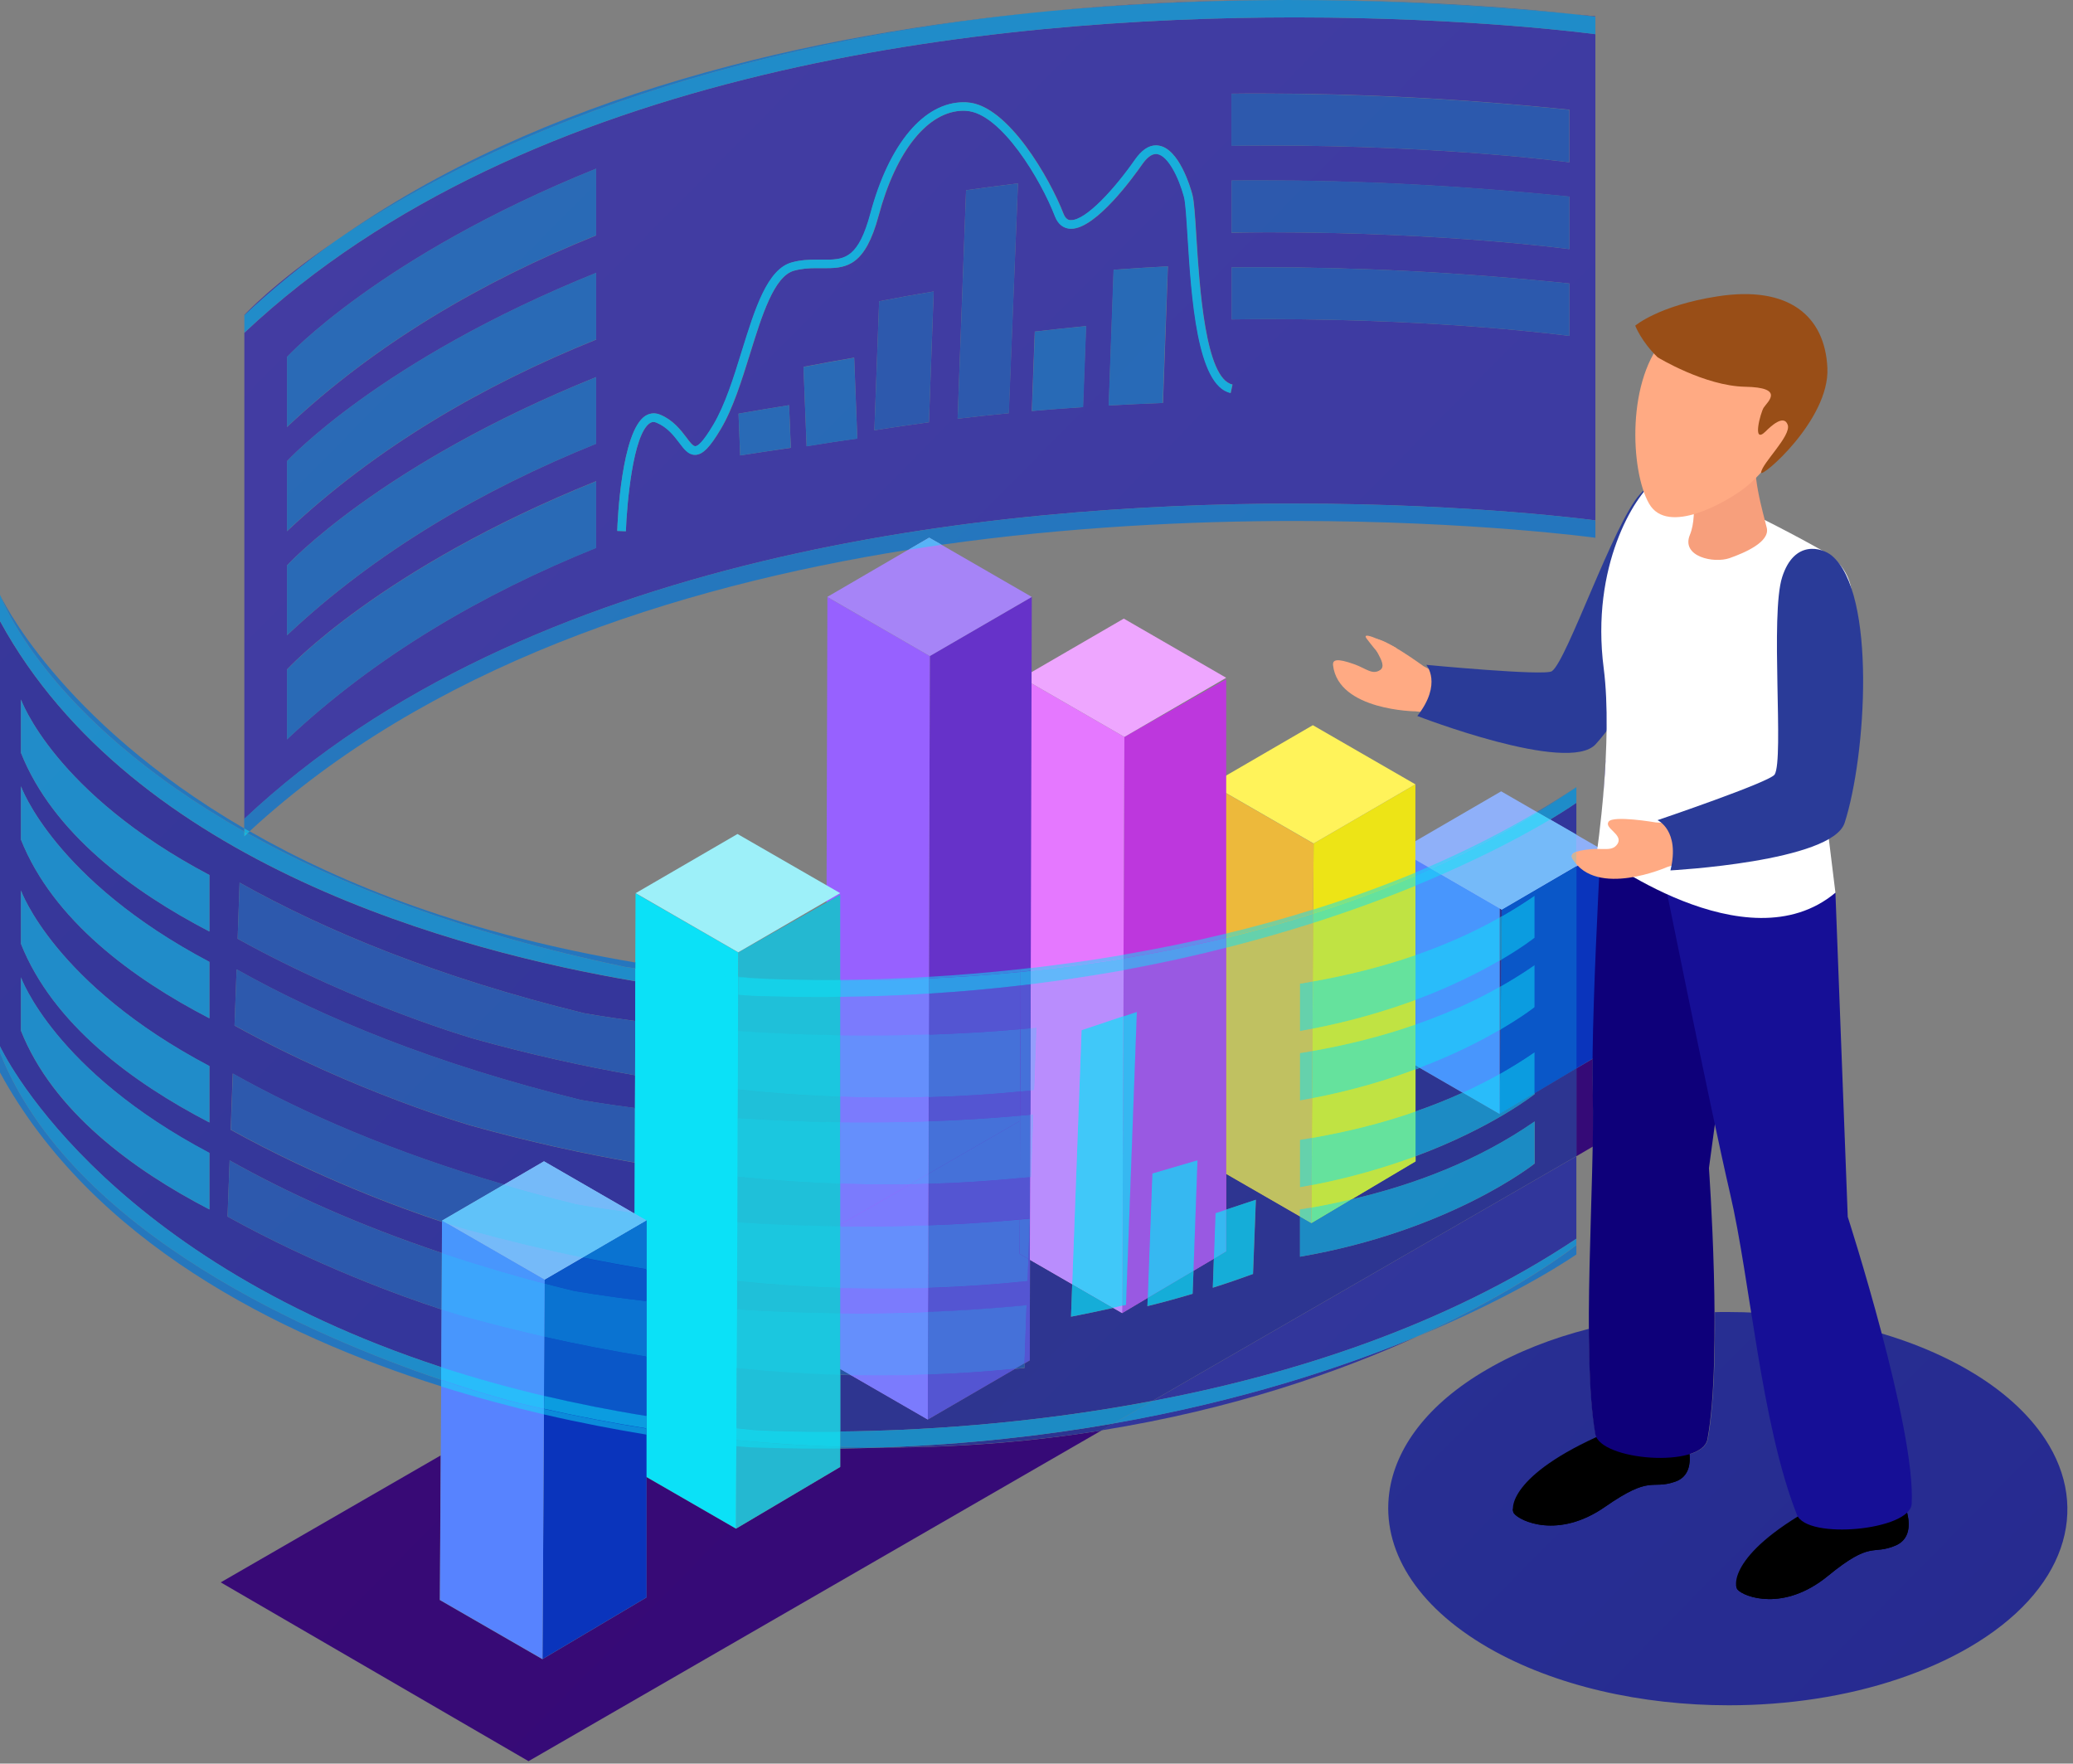 <svg width="328" height="279" viewBox="0 0 328 279" fill="none" xmlns="http://www.w3.org/2000/svg">
<rect x="0" y="0" width="328" height="279" fill="#808080" stroke="none"/>
<path d="M273.524 269.774C259.79 269.774 246.033 266.74 235.497 260.674C223.88 253.972 218.636 244.943 219.812 236.172C220.752 229.071 225.879 222.088 235.262 216.656C240.06 213.858 245.539 211.718 251.418 210.213C251.442 216.609 251.7 222.464 252.453 226.837C252.853 229.212 258.05 230.647 262.73 230.647C266.445 230.647 269.832 229.73 270.208 227.684C271.149 222.652 271.384 215.01 271.337 207.58C271.972 207.556 272.607 207.556 273.242 207.556C286.999 207.556 300.756 210.589 311.268 216.656C316.865 219.877 320.957 223.663 323.591 227.66C330.881 238.735 326.86 251.739 311.504 260.65C308.141 262.602 304.402 264.248 300.427 265.588C292.126 268.386 282.837 269.774 273.524 269.774Z" fill="url(#paint0_linear_158:24134)"/>
<path d="M83.626 278.615L34.923 250.328L69.728 230.247L69.586 253.126L85.813 262.484L102.275 252.726V233.657L116.455 241.839L132.941 232.081V229.165C135.269 229.142 137.55 229.071 139.808 229.001H139.831C152.295 229.001 163.795 227.99 174.283 226.297L83.626 278.615ZM249.419 182.914V169.017L252.006 167.489C251.983 169.535 251.983 171.392 252.03 172.92C252.1 175.389 252.077 178.282 252.03 181.385L249.419 182.914ZM272.489 169.605L273.618 161.305L280.226 165.137L272.489 169.605Z" fill="url(#paint1_linear_158:24134)"/>
<path d="M253.746 134.546V166.454L237.285 176.212L237.637 143.904L253.746 134.546Z" fill="#0A34BC"/>
<path d="M237.285 141.882V176.212L221.058 166.854L221.411 134.546L237.285 141.882Z" fill="#5783FF"/>
<path d="M253.746 134.545L237.637 143.928L221.411 134.545L237.52 125.187L253.746 134.545Z" fill="#8FB0F9"/>
<path d="M223.951 124.082V183.713L207.489 193.471L207.842 133.441L223.951 124.082Z" fill="#EDE416"/>
<path d="M207.842 133.464L207.489 193.495L191.262 184.136L191.615 124.105L207.842 133.464Z" fill="#EDB93B"/>
<path d="M223.951 124.082L207.842 133.441L191.615 124.082L207.724 114.724L223.951 124.082Z" fill="#FFF35A"/>
<path d="M194.014 107.458V197.963L177.552 207.721L177.905 116.581L194.014 107.458Z" fill="#BD37DD"/>
<path d="M177.905 116.582L177.552 207.721L161.325 198.363L161.678 107.223L177.905 116.582Z" fill="#E578FF"/>
<path d="M194.014 107.223L177.905 116.581L161.678 107.223L177.811 97.864L194.014 107.223Z" fill="#EEA6FF"/>
<path d="M163.254 94.431L162.924 215.198L146.792 224.556L147.121 103.766L163.254 94.431Z" fill="#6632C9"/>
<path d="M147.121 103.79L146.792 224.58L130.565 215.221L130.918 94.455L147.121 103.79Z" fill="#9761FF"/>
<path d="M163.254 94.431L147.121 103.79L130.895 94.431L147.004 85.049L163.254 94.431Z" fill="#A684F7"/>
<path d="M132.941 141.553V232.057L116.455 241.816L116.808 150.676L132.941 141.553Z" fill="#24B8D1"/>
<path d="M116.808 150.676L116.455 241.816L100.229 232.457L100.558 141.318L116.808 150.676Z" fill="#0BE1F7"/>
<path d="M132.941 141.294L116.808 150.653L100.582 141.294L116.691 131.936L132.941 141.294Z" fill="#9DF0F9"/>
<path d="M102.298 193.071V252.702L85.836 262.46L86.189 202.43L102.298 193.071Z" fill="#0A34BC"/>
<path d="M86.189 202.43L85.837 262.46L69.61 253.102L69.963 193.071L86.189 202.43Z" fill="#5783FF"/>
<path d="M102.298 193.071L86.189 202.43L69.963 193.071L86.072 183.689L102.298 193.071Z" fill="#8FB0F9"/>
<path d="M38.662 129.561V49.826C38.662 49.826 43.154 44.911 53.007 38.186C47.974 41.76 43.177 45.664 38.662 49.896V52.647C83.438 10.511 156.834 2.751 204.902 2.751C233.005 2.751 252.429 5.408 252.429 5.408V82.322C252.429 82.322 232.981 79.665 204.902 79.665C156.834 79.665 83.438 87.424 38.662 129.561ZM94.326 76.114C60.015 89.964 45.411 105.906 45.411 105.906V116.957C59.451 103.743 76.312 93.938 94.326 86.648V76.114ZM94.326 59.654C60.015 73.504 45.411 89.446 45.411 89.446V100.498C59.451 87.283 76.312 77.478 94.326 70.189V59.654ZM103.427 65.392C102.957 65.392 102.51 65.533 102.11 65.791C98.324 68.237 97.712 82.369 97.665 83.991L99.029 84.038C99.171 79.876 100.135 68.707 102.839 66.944C103.027 66.826 103.215 66.756 103.427 66.756C103.592 66.756 103.733 66.803 103.921 66.873C105.614 67.579 106.649 68.919 107.472 70.001C108.248 71.035 108.953 71.952 109.965 71.952C110.012 71.952 110.059 71.952 110.106 71.952C111.235 71.882 112.34 70.753 114.057 67.884C116.008 64.616 117.372 60.172 118.713 55.892C120.571 49.873 122.499 43.665 125.674 42.819C126.873 42.489 128.002 42.419 129.107 42.419C129.413 42.419 129.719 42.419 130.001 42.419C130.26 42.419 130.495 42.419 130.754 42.419C134.069 42.419 136.938 41.925 139.031 34.142C141.783 23.866 146.863 17.518 152.483 17.518C152.624 17.518 152.789 17.518 152.93 17.541C158.409 17.847 164.759 28.546 166.946 34.212C167.51 35.67 168.451 36.07 169.156 36.164C169.274 36.188 169.392 36.188 169.509 36.188C173.484 36.188 179.504 27.77 180.703 26.053C181.479 24.948 182.208 24.36 182.937 24.36C183.008 24.36 183.102 24.36 183.172 24.384C184.866 24.689 186.535 28.075 187.358 31.109C187.617 32.026 187.758 34.565 187.946 37.504C188.534 46.886 189.428 61.042 194.743 62.17L195.025 60.83C190.698 59.913 189.804 45.288 189.31 37.434C189.099 34.166 188.958 31.814 188.675 30.756C188.346 29.557 186.559 23.584 183.408 23.043C183.243 23.02 183.102 22.996 182.937 22.996C181.761 22.996 180.633 23.772 179.598 25.277C176.329 29.956 171.861 34.824 169.509 34.824C169.462 34.824 169.392 34.824 169.345 34.824C169.039 34.8 168.592 34.636 168.263 33.742C166.193 28.405 159.515 16.554 153.047 16.201C152.859 16.177 152.695 16.177 152.507 16.177C146.228 16.177 140.701 22.738 137.738 33.813C135.927 40.585 133.834 41.078 130.824 41.078C130.565 41.078 130.307 41.078 130.048 41.078C129.766 41.078 129.484 41.078 129.178 41.078C128.002 41.078 126.709 41.126 125.345 41.502C121.441 42.56 119.489 48.838 117.42 55.492C116.126 59.701 114.762 64.052 112.904 67.179C111.258 69.953 110.459 70.565 110.059 70.588H110.035C109.659 70.588 109.142 69.906 108.601 69.177C107.731 68.025 106.508 66.45 104.485 65.603C104.109 65.462 103.756 65.392 103.427 65.392ZM94.326 43.171C60.015 57.021 45.411 72.963 45.411 72.963V84.038C59.451 70.823 76.312 60.995 94.326 53.729V43.171ZM124.851 64.099C122.193 64.522 119.536 64.969 116.855 65.439L117.114 72.046C119.818 71.623 122.476 71.223 125.133 70.847L124.851 64.099ZM135.151 56.574C132.494 57.021 129.836 57.515 127.132 58.032L127.626 70.588C130.33 70.141 133.011 69.742 135.645 69.366L135.151 56.574ZM147.733 46.111C144.864 46.581 141.971 47.098 139.102 47.662L138.349 68.072C141.242 67.602 144.111 67.202 146.98 66.803L147.733 46.111ZM94.326 26.688C60.015 40.538 45.411 56.48 45.411 56.48V67.555C59.451 54.34 76.312 44.511 94.326 37.246V26.688ZM161.067 29.016C158.339 29.345 155.611 29.698 152.859 30.098L151.519 66.238C154.247 65.909 156.951 65.627 159.609 65.368L161.067 29.016ZM171.837 51.589C169.156 51.848 166.452 52.13 163.724 52.459L163.254 65.016C165.982 64.78 168.686 64.569 171.344 64.404L171.837 51.589ZM184.795 42.137C181.973 42.278 179.104 42.466 176.212 42.677L175.435 64.145C178.352 63.981 181.221 63.84 184.019 63.746L184.795 42.137ZM200.74 50.484C228.866 50.484 248.314 53.141 248.314 53.141V44.841C230.865 43.054 214.661 42.278 199.611 42.278C198.012 42.278 196.436 42.278 194.86 42.301V50.531C196.859 50.508 198.811 50.484 200.74 50.484ZM200.787 36.752C228.866 36.752 248.314 39.409 248.314 39.409V31.109C230.865 29.322 214.638 28.546 199.587 28.546C197.988 28.546 196.412 28.546 194.86 28.569V36.822C196.859 36.776 198.858 36.752 200.787 36.752ZM200.74 23.02C228.842 23.02 248.314 25.677 248.314 25.677V17.353C230.865 15.566 214.638 14.79 199.587 14.79C197.988 14.79 196.412 14.79 194.86 14.814V23.043C196.859 23.043 198.835 23.02 200.74 23.02ZM252.429 2.657C252.429 2.657 251.277 2.492 249.137 2.257C250.242 2.351 251.324 2.469 252.429 2.586V2.657ZM166.24 1.74C176.893 0.705 188.323 0.094 200.528 0.023C189.992 0.117 178.375 0.611 166.24 1.74Z" fill="url(#paint2_linear_158:24134)"/>
<path d="M39.461 131.536C39.179 131.371 38.92 131.23 38.638 131.066V129.537C83.438 87.424 156.834 79.665 204.902 79.665C233.005 79.665 252.429 82.322 252.429 82.322V85.073C252.429 85.073 233.005 82.416 204.902 82.416C188.511 82.416 169.133 83.333 148.979 86.178L147.004 85.049L143.688 86.977C106.672 92.856 67.587 105.553 39.461 131.536Z" fill="url(#paint3_linear_158:24134)"/>
<path d="M143.711 86.977L147.027 85.049L149.003 86.178C147.239 86.437 145.475 86.695 143.711 86.977Z" fill="url(#paint4_linear_158:24134)"/>
<path d="M53.007 38.186C85.837 14.884 128.684 5.244 166.24 1.764C106.978 7.43 71.021 25.865 53.007 38.186ZM249.137 2.257C232.911 0.705 217.789 0 203.679 0C202.621 0 201.563 -1.70374e-06 200.528 0.024C202.009 -1.70374e-06 203.468 0 204.902 0C226.161 0 242.458 1.505 249.137 2.257Z" fill="url(#paint5_linear_158:24134)"/>
<path d="M38.662 52.624V49.873C43.177 45.64 47.974 41.737 53.007 38.163C71.021 25.842 107.002 7.43 166.24 1.74C178.399 0.611 189.992 0.118 200.528 0.024C201.586 0.024 202.621 0 203.679 0C217.789 0 232.911 0.705 249.137 2.257C251.277 2.492 252.429 2.657 252.429 2.657V5.408C252.429 5.408 233.005 2.751 204.902 2.751C156.834 2.751 83.438 10.511 38.662 52.624Z" fill="url(#paint6_linear_158:24134)"/>
<path d="M45.411 67.531V56.456C45.411 56.456 60.015 40.514 94.326 26.665V37.222C76.312 44.488 59.451 54.317 45.411 67.531Z" fill="url(#paint7_linear_158:24134)"/>
<path d="M45.411 84.015V72.94C45.411 72.94 60.015 56.998 94.326 43.148V53.706C76.312 60.971 59.451 70.8 45.411 84.015Z" fill="url(#paint8_linear_158:24134)"/>
<path d="M45.411 100.498V89.446C45.411 89.446 60.015 73.504 94.326 59.654V70.212C76.312 77.454 59.451 87.283 45.411 100.498Z" fill="url(#paint9_linear_158:24134)"/>
<path d="M45.411 116.981V105.929C45.411 105.929 60.015 89.987 94.326 76.137V86.695C76.312 93.937 59.451 103.766 45.411 116.981Z" fill="url(#paint10_linear_158:24134)"/>
<path d="M175.412 64.146L176.188 42.678C179.104 42.466 181.973 42.278 184.772 42.137L183.972 63.746C181.197 63.864 178.328 63.981 175.412 64.146Z" fill="url(#paint11_linear_158:24134)"/>
<path d="M163.277 65.016L163.748 52.459C166.476 52.13 169.18 51.848 171.861 51.589L171.391 64.404C168.71 64.593 166.005 64.781 163.277 65.016Z" fill="url(#paint12_linear_158:24134)"/>
<path d="M127.626 70.612L127.132 58.056C129.836 57.538 132.494 57.044 135.151 56.598L135.645 69.413C132.988 69.742 130.33 70.165 127.626 70.612Z" fill="url(#paint13_linear_158:24134)"/>
<path d="M117.114 72.046L116.855 65.439C119.536 64.969 122.217 64.522 124.851 64.099L125.11 70.824C122.476 71.223 119.818 71.623 117.114 72.046Z" fill="url(#paint14_linear_158:24134)"/>
<path d="M151.519 66.238L152.859 30.098C155.611 29.698 158.339 29.345 161.067 29.016L159.632 65.368C156.951 65.627 154.247 65.909 151.519 66.238Z" fill="url(#paint15_linear_158:24134)"/>
<path d="M138.349 68.072L139.102 47.662C141.995 47.098 144.864 46.581 147.733 46.11L146.98 66.802C144.111 67.202 141.242 67.602 138.349 68.072Z" fill="url(#paint16_linear_158:24134)"/>
<path d="M248.314 25.677C248.314 25.677 228.866 23.02 200.74 23.02C198.811 23.02 196.859 23.043 194.837 23.067V14.837C196.413 14.813 197.988 14.813 199.564 14.813C214.615 14.813 230.841 15.589 248.291 17.377V25.677" fill="url(#paint17_linear_158:24134)"/>
<path d="M248.314 39.409C248.314 39.409 228.889 36.752 200.787 36.752C198.858 36.752 196.859 36.775 194.86 36.799V28.546C196.413 28.522 197.988 28.522 199.587 28.522C214.638 28.522 230.865 29.298 248.314 31.085V39.409Z" fill="url(#paint18_linear_158:24134)"/>
<path d="M248.314 53.141C248.314 53.141 228.842 50.484 200.74 50.484C198.811 50.484 196.859 50.508 194.86 50.531V42.301C196.436 42.278 198.012 42.278 199.611 42.278C214.662 42.278 230.865 43.054 248.314 44.841V53.141Z" fill="url(#paint19_linear_158:24134)"/>
<path d="M99.029 84.038L97.665 83.991C97.712 82.392 98.324 68.237 102.11 65.791C102.533 65.533 102.98 65.392 103.427 65.392C103.756 65.392 104.109 65.462 104.438 65.603C106.484 66.45 107.684 68.025 108.554 69.177C109.095 69.906 109.612 70.588 109.988 70.588H110.012C110.412 70.565 111.211 69.953 112.857 67.179C114.715 64.051 116.079 59.701 117.372 55.492C119.442 48.838 121.394 42.536 125.298 41.502C126.685 41.125 127.979 41.078 129.131 41.078C129.437 41.078 129.719 41.078 130.001 41.078C130.26 41.078 130.542 41.078 130.777 41.078C133.764 41.078 135.857 40.585 137.691 33.813C140.654 22.738 146.181 16.177 152.46 16.177C152.648 16.177 152.812 16.177 153 16.201C159.468 16.553 166.146 28.404 168.216 33.742C168.569 34.636 168.992 34.8 169.298 34.824C169.345 34.824 169.415 34.824 169.462 34.824C171.814 34.824 176.282 29.956 179.551 25.277C180.609 23.772 181.714 22.996 182.89 22.996C183.055 22.996 183.196 23.02 183.361 23.043C186.535 23.584 188.323 29.557 188.628 30.756C188.911 31.814 189.075 34.165 189.263 37.434C189.757 45.287 190.674 59.936 194.978 60.83L194.696 62.17C189.357 61.041 188.487 46.886 187.899 37.504C187.711 34.565 187.57 32.026 187.311 31.108C186.488 28.075 184.819 24.689 183.125 24.384C183.055 24.36 182.961 24.36 182.89 24.36C182.185 24.36 181.432 24.924 180.656 26.053C179.457 27.77 173.413 36.188 169.462 36.188C169.345 36.188 169.227 36.188 169.109 36.164C168.404 36.07 167.463 35.67 166.899 34.212C164.735 28.546 158.386 17.847 152.883 17.541C152.718 17.541 152.577 17.517 152.436 17.517C146.816 17.517 141.736 23.843 138.984 34.142C136.891 41.925 134.022 42.419 130.707 42.419C130.448 42.419 130.213 42.419 129.954 42.419C129.648 42.419 129.366 42.419 129.06 42.419C127.955 42.419 126.85 42.489 125.627 42.818C122.476 43.665 120.547 49.896 118.666 55.892C117.325 60.172 115.961 64.616 114.01 67.884C112.316 70.753 111.211 71.881 110.059 71.952C110.012 71.952 109.965 71.952 109.918 71.952C108.883 71.952 108.201 71.035 107.425 70C106.602 68.919 105.567 67.578 103.874 66.873C103.709 66.802 103.545 66.755 103.38 66.755C103.168 66.755 102.98 66.826 102.792 66.944C100.135 68.683 99.171 79.876 99.029 84.038Z" fill="url(#paint20_linear_158:24134)"/>
<path d="M301.18 237.701C301.18 237.701 303.696 242.874 299.933 244.496C296.171 246.095 296.171 243.603 289.21 249.317C282.225 255.031 275.946 252.632 274.935 251.48C274.183 250.61 274.112 244.896 289.61 237.042L301.18 237.701Z" fill="black"/>
<path d="M299.933 244.496C296.194 246.095 296.194 243.603 289.21 249.317C282.225 255.031 275.946 252.632 274.935 251.48C274.818 251.339 274.723 251.104 274.7 250.775C281.214 253.079 284.742 249.834 287.611 247.647C290.55 245.39 293.043 244.473 297.511 243.509C301.979 242.545 300.357 239.088 300.357 239.088C300.639 238.83 301.062 238.689 301.58 238.665C302.073 240.24 302.661 243.321 299.933 244.496Z" fill="black"/>
<path d="M266.798 227.731C266.798 227.731 268.891 233.092 265.034 234.409C261.178 235.725 261.366 233.233 253.958 238.382C246.574 243.532 240.483 240.64 239.566 239.417C238.884 238.5 239.26 232.786 255.322 226.155L266.798 227.731Z" fill="black"/>
<path d="M265.011 234.409C261.154 235.726 261.342 233.233 253.935 238.383C246.527 243.532 240.459 240.64 239.542 239.418C239.425 239.276 239.354 239.018 239.354 238.689C245.68 241.51 249.443 238.524 252.477 236.572C255.581 234.55 258.144 233.845 262.659 233.233C267.198 232.622 265.834 229.048 265.834 229.048C266.14 228.813 266.587 228.719 267.08 228.719C267.48 230.341 267.833 233.469 265.011 234.409Z" fill="black"/>
<path d="M254.052 120.25C254.052 120.25 251.653 158.859 252.006 172.944C252.382 187.029 250.172 213.67 252.406 226.838C253.135 231.094 269.291 232.316 270.161 227.684C272.56 214.775 270.396 184.795 270.396 184.795L277.781 130.36C277.804 130.337 262.424 130.831 254.052 120.25Z" fill="#0E007A"/>
<path d="M262.283 133.958C262.283 133.958 270.561 175.154 273.736 188.792C276.934 202.43 278.627 225.215 284.318 239.629C285.894 243.65 302.238 242.098 302.473 237.912C303.155 225.944 292.361 192.507 292.361 192.507L290.409 141.224C290.409 141.247 272.583 142.305 262.283 133.958Z" fill="#160F96"/>
<path d="M224.045 112.537C224.045 112.537 211.769 112.443 210.922 105.248C210.828 104.378 211.463 104.072 214.285 105.083C216.143 105.741 217.154 106.847 218.401 105.977C219.812 104.989 216.378 101.791 217.484 101.156C218.565 100.521 225.244 105.389 225.244 105.389L227.196 106.423L227.267 112.96L224.045 112.537Z" fill="#FFAA83"/>
<path d="M267.339 78.912C267.339 78.912 263.671 73.551 259.485 78.183C255.299 82.792 247.914 104.589 245.539 106.188C244.363 106.964 225.667 105.177 225.667 105.177C225.667 105.177 228.278 108.116 224.256 113.266C224.256 113.266 248.126 122.53 252.477 117.733C259.955 109.48 270.208 87.683 267.339 78.912Z" fill="#2A3B98"/>
<path d="M289.327 87.683C288.575 87.142 264.776 73.88 261.719 76.161C258.685 78.442 251.653 89.517 253.746 105.718C255.251 117.404 252.641 134.992 252.641 134.992C252.641 134.992 276.346 153.004 290.409 141.224C290.409 141.224 290.409 141.224 289.327 132.406C286.411 108.445 299.228 94.807 289.327 87.683Z" fill="white"/>
<path d="M267.386 74.633C267.386 74.633 268.821 81.169 267.386 84.603C265.952 88.059 271.172 89.164 273.665 88.294C276.134 87.424 280.085 85.708 279.544 83.497C279.027 81.287 276.793 74.021 278.227 71.435C279.685 68.848 267.386 74.633 267.386 74.633Z" fill="#F79F7C"/>
<path d="M280.038 53.164C280.038 53.164 286.364 57.514 284.342 65.344C283.236 69.671 278.933 74.938 276.111 77.148C273.289 79.359 263.859 84.837 260.919 79.664C257.956 74.491 257.297 59.795 263.694 53.164C270.067 46.533 280.038 53.164 280.038 53.164Z" fill="#FFAA83"/>
<path d="M262.283 56.527C262.283 56.527 269.714 61.065 276.111 61.183C282.507 61.3 279.662 63.558 279.05 64.498C278.557 65.298 277.169 70.4 279.356 68.26C280.179 67.438 282.249 65.486 282.86 67.202C283.472 68.919 278.792 73.269 278.651 74.75C278.533 75.808 289.515 66.45 289.139 58.22C288.763 49.967 283.001 45.123 271.737 46.886C262.471 48.321 258.732 51.519 258.732 51.519C258.732 51.519 259.673 54.011 262.283 56.527Z" fill="#994E17"/>
<path d="M220.917 102.496C220.917 102.496 214.967 99.369 216.261 101.062C217.554 102.755 219.953 105.835 221.481 105.835C223.033 105.859 220.917 102.496 220.917 102.496Z" fill="#FFAA83"/>
<path d="M263.812 137.156C263.812 137.156 252.594 142.118 248.831 135.886C248.385 135.134 248.831 134.593 251.818 134.334C252.382 134.287 252.9 134.311 253.37 134.311C254.522 134.334 255.393 134.382 255.957 133.464C256.827 131.983 253.77 131.019 254.522 129.984C255.251 128.95 261.954 130.102 261.954 130.102L264.164 130.243L266.916 136.169L263.812 137.156Z" fill="#FFAA83"/>
<path d="M289.798 87.871C288.269 86.624 283.895 85.355 281.99 91.28C280.062 97.206 282.296 120.108 280.791 122.53C280.038 123.729 262.259 129.749 262.259 129.749C262.259 129.749 265.857 131.348 264.305 137.696C264.305 137.696 289.892 136.333 291.867 130.172C295.277 119.638 296.947 93.726 289.798 87.871Z" fill="#2A3B98"/>
<path d="M174.307 226.273L176.211 225.168C196.154 221.664 212.286 216.374 224.28 211.412C211.863 217.055 195.048 222.957 174.307 226.273Z" fill="url(#paint21_linear_158:24134)"/>
<path d="M139.855 228.977C139.831 228.977 139.831 228.977 139.831 228.977C153.071 228.483 165.229 227.12 176.212 225.191L174.307 226.297C163.818 227.966 152.295 228.977 139.855 228.977Z" fill="url(#paint22_linear_158:24134)"/>
<path d="M182.326 221.641L249.419 182.914V195.964C228.654 209.813 204.314 217.479 182.326 221.641ZM69.821 216.28C15.121 198.409 0 165.537 0 165.537V166.548V94.126V98.264C21.024 136.779 72.714 150.535 100.534 155.238L100.511 161.516C95.29 160.834 92.327 160.27 92.327 160.27C69.186 154.579 51.478 147.243 37.909 139.625L37.603 148.513C56.934 159.212 75.183 164.385 75.183 164.385C83.908 166.807 92.35 168.688 100.487 170.099L100.464 175.295C94.961 174.59 91.833 174.002 91.833 174.002C68.693 168.311 50.984 160.975 37.439 153.357L37.109 162.245C56.44 172.944 74.689 178.117 74.689 178.117C83.555 180.586 92.162 182.49 100.44 183.925L100.417 191.849C100.299 191.825 100.205 191.825 100.088 191.802L86.072 183.713L79.746 187.405C62.108 182.255 48.045 176.142 36.827 169.84L36.498 178.728C50.255 186.347 63.472 191.167 69.939 193.307L69.915 198.221C56.558 193.753 45.481 188.721 36.334 183.572L36.004 192.46C50.067 200.243 63.542 205.087 69.868 207.156L69.821 216.28ZM3.316 154.626V163.068C8.372 175.789 21 185.053 33.135 191.331V182.42C8.584 169.417 3.316 154.626 3.316 154.626ZM3.316 140.871V149.312C8.372 162.033 21 171.274 33.135 177.576V168.664C8.584 155.685 3.316 140.871 3.316 140.871ZM3.316 124.388V132.829C8.372 145.55 21 154.815 33.135 161.093V152.181C8.584 139.201 3.316 124.388 3.316 124.388ZM3.316 110.656V119.097C8.372 131.818 21 141.059 33.135 147.361V138.425C8.584 125.469 3.316 110.656 3.316 110.656ZM249.419 132.053L245.257 129.655C248.008 128.009 249.419 126.998 249.419 126.998V132.053Z" fill="url(#paint23_linear_158:24134)"/>
<path d="M132.941 226.461V217.502C133.505 217.526 134.046 217.526 134.61 217.549L146.792 224.58L160.596 216.562C161.09 216.515 161.608 216.468 162.102 216.42L162.125 215.692L162.925 215.221L162.972 199.326L169.65 203.182L169.462 208.308C171.72 207.861 173.954 207.391 176.118 206.921L177.552 207.744L181.597 205.345L181.55 206.639C184.019 206.027 186.418 205.369 188.699 204.687L188.84 201.042L192.062 199.138L191.897 203.723C194.131 203.018 196.248 202.289 198.27 201.536L198.717 189.803L194.037 191.355V185.711L205.702 192.436V198.809C229.548 194.694 242.835 184.066 242.835 184.066V177.411C233.922 183.595 223.786 187.428 213.862 189.732L223.998 183.713V182.913C236.25 178.352 242.835 173.061 242.835 173.061V172.92L249.443 168.993V182.89L182.349 221.617C162.501 225.403 144.581 226.343 132.941 226.461ZM223.951 175.836V169.205C224.186 169.111 224.397 169.04 224.633 168.946L231.429 172.873C228.983 173.978 226.467 174.966 223.951 175.836ZM237.285 169.887V162.974C237.332 162.95 237.379 162.927 237.426 162.88L237.355 169.84C237.332 169.863 237.308 169.863 237.285 169.887ZM237.285 156.155V151.993C237.379 151.946 237.449 151.899 237.543 151.828L237.496 156.037C237.426 156.061 237.355 156.108 237.285 156.155ZM237.285 145.15V143.716L237.637 143.927L237.614 144.986C237.496 145.033 237.379 145.103 237.285 145.15Z" fill="url(#paint24_linear_158:24134)"/>
<path d="M242.811 172.944V166.43C241.047 167.653 239.213 168.805 237.355 169.84L237.426 162.88C240.977 160.811 242.811 159.329 242.811 159.329V152.675C241.094 153.874 239.307 154.979 237.496 156.014L237.543 151.805C241 149.783 242.811 148.325 242.811 148.325V141.67C241.118 142.846 239.378 143.928 237.614 144.939L237.637 143.881L249.443 137.015V168.993L242.811 172.944Z" fill="#0A57C8"/>
<path d="M231.429 172.85L224.633 168.923C229.994 166.878 234.228 164.714 237.261 162.951V169.864C235.356 170.969 233.404 171.957 231.429 172.85ZM223.951 162.081V158.201C229.642 156.085 234.11 153.804 237.261 151.97V156.132C232.981 158.554 228.513 160.505 223.951 162.081ZM223.951 151.1V140.119C225.385 139.531 226.726 138.967 228.043 138.379L237.261 143.717V145.151C232.981 147.573 228.513 149.524 223.951 151.1Z" fill="#4896FD"/>
<path d="M237.614 143.904L237.261 143.693L228.043 138.355C235.921 134.899 241.706 131.724 245.233 129.608L249.396 132.006V134.71C248.596 134.993 248.526 135.369 248.808 135.839C248.996 136.145 249.184 136.403 249.396 136.639V136.991L237.614 143.904Z" fill="#75BAF9"/>
<path d="M207.512 191.026L207.536 187.499C213.791 186.3 219.294 184.677 223.974 182.937V183.737L213.838 189.756C211.698 190.226 209.605 190.65 207.512 191.026ZM207.583 180.022L207.63 173.743C213.862 172.544 219.318 170.922 223.974 169.205V175.836C218.495 177.717 212.968 179.081 207.583 180.022ZM207.654 166.266L207.677 162.739C213.885 161.54 219.318 159.941 223.951 158.201V162.081C218.542 163.985 213.015 165.325 207.654 166.266ZM207.724 155.262L207.771 146.021C213.791 144.092 219.2 142.094 223.951 140.119V151.1C218.542 152.981 213.062 154.321 207.724 155.262Z" fill="#C0E343"/>
<path d="M205.678 192.437L194.014 185.712V149.947C198.905 148.701 203.491 147.384 207.771 146.021L207.724 155.261C207.042 155.379 206.36 155.497 205.678 155.614V163.115C206.36 162.997 207.018 162.88 207.677 162.739L207.653 166.266C206.995 166.383 206.336 166.501 205.678 166.595V174.096C206.336 173.978 206.971 173.861 207.63 173.743L207.583 180.021C206.948 180.139 206.313 180.233 205.678 180.351V187.852C206.313 187.734 206.924 187.64 207.536 187.522L207.512 191.049C206.901 191.167 206.289 191.261 205.678 191.355V192.437Z" fill="#C0C161"/>
<path d="M177.552 207.721V206.569C177.74 206.522 177.952 206.475 178.14 206.428L179.857 160.058L177.716 160.764L177.74 153.451C183.478 152.393 188.91 151.217 193.99 149.924V185.712V191.355L192.297 191.92L192.038 199.138L188.816 201.043L189.451 183.549L182.302 185.641L181.573 205.322L177.552 207.721Z" fill="#9959E2"/>
<path d="M177.552 207.721L176.117 206.898C176.611 206.78 177.082 206.686 177.575 206.569L177.552 207.721ZM169.65 203.159L162.972 199.303L163.019 186.206C163.089 186.206 163.136 186.206 163.207 186.182L163.559 176.283C163.395 176.307 163.23 176.307 163.042 176.33L163.066 172.521C163.277 172.497 163.489 172.474 163.701 172.45L164.053 162.551C163.724 162.575 163.418 162.622 163.089 162.645L163.113 155.685C168.216 155.05 173.107 154.298 177.787 153.451L177.74 160.787L171.132 162.998L169.65 203.159Z" fill="#B98DFD"/>
<path d="M146.933 177.388L146.957 173.579C151.966 173.438 156.787 173.132 161.443 172.685L161.419 176.495C156.457 176.941 151.589 177.223 146.933 177.388ZM146.957 163.68L146.98 157.19C151.989 156.884 156.834 156.437 161.49 155.896L161.467 162.81C156.481 163.233 151.636 163.515 146.957 163.68Z" fill="url(#paint25_linear_158:24134)"/>
<path d="M146.792 224.557L146.816 217.455C151.566 217.291 156.152 216.985 160.596 216.538L146.792 224.557ZM162.101 215.668L162.431 206.498C157.092 207.015 151.872 207.368 146.839 207.556L146.863 203.747C152.318 203.582 157.563 203.206 162.595 202.665L162.713 199.162L162.972 199.303L162.924 215.198L162.101 215.668ZM146.886 193.848L146.91 187.287C151.919 187.146 156.74 186.817 161.396 186.37L161.372 192.907C156.387 193.377 151.542 193.659 146.886 193.848Z" fill="url(#paint26_linear_158:24134)"/>
<path d="M162.948 199.303L162.689 199.162L162.925 192.766C162.384 192.813 161.866 192.86 161.325 192.907L161.349 186.37C161.89 186.323 162.431 186.252 162.972 186.205L162.948 199.303ZM161.42 176.494L161.443 172.685C161.984 172.638 162.525 172.591 163.066 172.52L163.042 176.33C162.478 176.4 161.937 176.447 161.42 176.494ZM161.467 162.809L161.49 155.896C162.031 155.826 162.548 155.779 163.089 155.708L163.066 162.668C162.525 162.715 161.984 162.762 161.467 162.809Z" fill="#5455D2"/>
<path d="M132.941 193.73V187.264C135.457 187.335 137.926 187.382 140.348 187.382C141.571 187.382 142.794 187.382 143.994 187.358L132.941 193.73ZM136.986 177.553C135.622 177.553 134.281 177.553 132.964 177.529V173.509C135.645 173.603 138.255 173.65 140.842 173.65C142.912 173.65 144.934 173.626 146.933 173.579L146.91 177.388C143.523 177.506 140.184 177.553 136.986 177.553ZM137.479 163.821C135.951 163.821 134.446 163.797 132.964 163.797V157.707C137.785 157.637 142.441 157.472 147.004 157.19L146.98 163.68C143.711 163.774 140.537 163.821 137.479 163.821Z" fill="url(#paint27_linear_158:24134)"/>
<path d="M146.792 224.556L134.61 217.526C136.186 217.549 137.738 217.573 139.267 217.573C141.83 217.573 144.323 217.526 146.792 217.455V224.556ZM135.88 207.744C134.893 207.744 133.928 207.744 132.964 207.721V203.747C135.269 203.817 137.55 203.841 139.784 203.841C142.183 203.841 144.534 203.794 146.863 203.723L146.839 207.532C143.076 207.697 139.408 207.744 135.88 207.744ZM136.374 194.035C135.222 194.035 134.069 194.035 132.941 194.012V193.753L143.994 187.381C144.958 187.358 145.922 187.334 146.886 187.311L146.863 193.871C143.265 193.965 139.761 194.035 136.374 194.035Z" fill="url(#paint28_linear_158:24134)"/>
<path d="M130.307 226.461C123.346 226.461 119.254 226.179 119.254 226.179C118.337 226.085 117.443 225.991 116.549 225.897L116.573 216.421C122.193 216.985 127.649 217.314 132.964 217.479V226.437C132.023 226.461 131.153 226.461 130.307 226.461ZM132.941 207.744C127.038 207.673 121.535 207.462 116.596 207.133L116.62 202.689C122.217 203.253 127.673 203.606 132.941 203.77V207.744ZM132.941 194.012C127.038 193.941 121.559 193.706 116.643 193.377L116.667 186.158C122.24 186.746 127.673 187.099 132.941 187.263V193.73V194.012ZM132.941 177.529C127.061 177.458 121.606 177.2 116.714 176.87L116.738 172.379C122.311 172.967 127.72 173.343 132.941 173.531V177.529ZM132.941 163.797C127.061 163.703 121.629 163.444 116.761 163.115L116.785 157.377C118.196 157.495 118.948 157.542 118.948 157.542C122.499 157.66 125.98 157.73 129.413 157.73C130.589 157.73 131.765 157.73 132.941 157.707V163.797Z" fill="#1FC0D9"/>
<path d="M116.526 225.92C111.587 225.403 106.837 224.768 102.275 224.039V214.61C107.143 215.386 111.893 215.997 116.55 216.468L116.526 225.92ZM116.62 207.133C111.094 206.78 106.249 206.31 102.298 205.863V200.808C107.19 201.607 111.964 202.218 116.62 202.689V207.133ZM116.667 193.377C110.153 192.954 104.626 192.366 100.417 191.849L100.441 183.925C105.99 184.889 111.423 185.618 116.691 186.158L116.667 193.377ZM116.714 176.87C110.153 176.424 104.627 175.836 100.464 175.295L100.488 170.099C106.038 171.063 111.47 171.815 116.738 172.379L116.714 176.87ZM116.761 163.115C110.153 162.668 104.627 162.057 100.511 161.516L100.535 155.238C108.06 156.508 113.845 157.119 116.785 157.378L116.761 163.115Z" fill="#0BE1F7"/>
<path d="M102.298 224.039C96.584 223.122 91.198 222.04 86.072 220.841L86.119 211.483C91.645 212.729 97.031 213.763 102.298 214.61V224.039ZM102.298 205.839C94.984 204.993 90.728 204.193 90.728 204.193C89.176 203.817 87.671 203.417 86.166 203.041V202.453L92.186 198.95C95.596 199.655 98.982 200.266 102.298 200.807V205.839Z" fill="#0A57C8"/>
<path d="M86.072 220.841C80.31 219.478 74.901 217.949 69.822 216.303L69.869 207.18C72.244 207.956 73.584 208.332 73.584 208.332C77.841 209.508 82.003 210.566 86.119 211.483L86.072 220.841ZM86.166 203.041C80.404 201.513 74.995 199.914 69.916 198.198L69.939 193.283C70.245 193.377 70.527 193.471 70.786 193.565L86.166 202.43V203.041Z" fill="#4896FD"/>
<path d="M86.189 202.43L70.809 193.565C72.902 194.247 74.102 194.576 74.102 194.576C80.287 196.293 86.307 197.727 92.21 198.926L86.189 202.43ZM100.088 191.802C94.444 191.096 91.245 190.485 91.245 190.485C87.248 189.497 83.414 188.463 79.746 187.405L86.072 183.713L100.088 191.802Z" fill="#75BAF9"/>
<path d="M125.556 155.003C122.405 154.933 120.312 154.839 119.56 154.792C121.464 154.862 123.463 154.933 125.556 155.003Z" fill="#1FC0D9"/>
<path d="M249.419 136.709C249.208 136.451 249.02 136.192 248.831 135.91C248.549 135.44 248.62 135.063 249.419 134.781V136.709Z" fill="#CEB59A"/>
<path d="M181.55 206.616L181.597 205.323L188.84 201.02L188.699 204.664C186.418 205.346 184.043 206.004 181.55 206.616Z" fill="url(#paint29_linear_158:24134)"/>
<path d="M181.597 205.322L182.326 185.641L189.475 183.548L188.84 201.043L181.597 205.322Z" fill="#36B8F1"/>
<path d="M191.897 203.7L192.062 199.115L194.014 197.963V191.355L198.694 189.803L198.247 201.537C196.224 202.266 194.131 202.994 191.897 203.7Z" fill="url(#paint30_linear_158:24134)"/>
<path d="M192.062 199.138L192.32 191.919L194.014 191.355V197.962L192.062 199.138Z" fill="#36B8F1"/>
<path d="M237.285 151.969V145.151C237.402 145.08 237.496 145.033 237.614 144.962L237.543 151.828C237.449 151.875 237.355 151.922 237.285 151.969Z" fill="url(#paint31_linear_158:24134)"/>
<path d="M237.543 151.828L237.614 144.962C239.378 143.951 241.118 142.87 242.811 141.694V148.348C242.811 148.348 241 149.806 237.543 151.828Z" fill="#0B9CE0"/>
<path d="M223.951 158.201V151.099C228.489 149.524 232.981 147.572 237.261 145.15V151.969C234.11 153.803 229.642 156.084 223.951 158.201Z" fill="#29BCFA"/>
<path d="M207.677 162.739L207.724 155.262C213.062 154.321 218.565 152.981 223.974 151.1V158.201C219.318 159.917 213.885 161.54 207.677 162.739Z" fill="#65E29D"/>
<path d="M205.678 163.115V155.614C206.36 155.497 207.042 155.403 207.724 155.262L207.677 162.739C207.019 162.857 206.36 162.974 205.678 163.115Z" fill="#65D1AC"/>
<path d="M223.951 169.181V168.546L224.633 168.946C224.421 169.017 224.186 169.111 223.951 169.181ZM237.285 162.974V156.155C237.355 156.108 237.426 156.084 237.496 156.037L237.426 162.903C237.379 162.903 237.332 162.95 237.285 162.974Z" fill="url(#paint32_linear_158:24134)"/>
<path d="M237.426 162.88L237.496 156.014C239.307 154.979 241.094 153.874 242.811 152.675V159.329C242.811 159.353 240.953 160.811 237.426 162.88Z" fill="#0B9CE0"/>
<path d="M224.633 168.923L223.951 168.523V162.08C228.489 160.505 232.981 158.553 237.261 156.131V162.95C234.251 164.714 230.018 166.877 224.633 168.923Z" fill="#29BCFA"/>
<path d="M207.606 173.743L207.653 166.266C213.015 165.325 218.518 163.985 223.951 162.081V168.523V169.182C219.318 170.922 213.838 172.544 207.606 173.743Z" fill="#65E29D"/>
<path d="M205.678 174.096V166.595C206.337 166.501 206.995 166.383 207.654 166.266L207.606 173.743C206.972 173.861 206.337 173.978 205.678 174.096Z" fill="#65D1AC"/>
<path d="M223.951 182.914V175.836C226.467 174.966 228.96 173.978 231.429 172.85L237.285 176.236L242.811 172.967V173.108C242.811 173.085 236.203 178.375 223.951 182.914ZM237.285 176.236V169.887C237.308 169.863 237.332 169.863 237.355 169.84L237.285 176.236Z" fill="url(#paint33_linear_158:24134)"/>
<path d="M237.285 176.236L237.355 169.864C239.213 168.805 241.047 167.677 242.811 166.454V172.967L237.285 176.236Z" fill="#0B9CE0"/>
<path d="M237.285 176.236L231.429 172.85C233.404 171.956 235.356 170.969 237.285 169.887V176.236Z" fill="#29BCFA"/>
<path d="M207.536 187.499L207.583 180.021C212.968 179.081 218.518 177.741 223.974 175.836V182.937C219.294 184.654 213.791 186.3 207.536 187.499Z" fill="#65E29D"/>
<path d="M205.678 187.828V180.327C206.313 180.233 206.948 180.116 207.583 179.998L207.536 187.475C206.925 187.617 206.313 187.711 205.678 187.828Z" fill="#65D1AC"/>
<path d="M205.678 198.809V192.436L207.512 193.495L213.838 189.732C223.763 187.428 233.898 183.595 242.811 177.411V184.066C242.811 184.066 229.524 194.717 205.678 198.809Z" fill="url(#paint34_linear_158:24134)"/>
<path d="M207.489 193.495L207.512 191.026C209.605 190.673 211.698 190.226 213.815 189.732L207.489 193.495Z" fill="#65E29D"/>
<path d="M207.489 193.495L205.655 192.437V191.332C206.266 191.237 206.877 191.12 207.489 191.026V193.495Z" fill="#65D1AC"/>
<path d="M243.305 128.526L243.164 128.456C245.28 127.209 247.35 125.893 249.396 124.529C247.42 125.916 245.374 127.256 243.305 128.526Z" fill="url(#paint35_linear_158:24134)"/>
<path d="M223.951 138.519V138.026C224.609 137.744 225.291 137.461 225.95 137.179L226.42 137.438C225.597 137.814 224.797 138.167 223.951 138.519Z" fill="#31B2FB"/>
<path d="M226.42 137.438L225.95 137.179C231.829 134.64 237.59 131.747 243.164 128.456L243.305 128.526C237.849 131.889 232.182 134.851 226.42 137.438Z" fill="#4DC9F8"/>
<path d="M207.771 144.539V143.904C213.18 142.211 218.612 140.26 223.951 138.049V138.543C218.636 140.824 213.227 142.823 207.771 144.539Z" fill="#7CE287"/>
<path d="M194.014 148.349V147.69C198.576 146.585 203.162 145.339 207.771 143.881V144.516C203.209 145.997 198.599 147.267 194.014 148.349Z" fill="#7CCD99"/>
<path d="M177.764 151.617V151.029C183.031 150.135 188.487 149.03 194.014 147.69V148.348C188.558 149.665 183.125 150.747 177.764 151.617Z" fill="#648CEA"/>
<path d="M163.089 153.592V153.145C167.793 152.604 172.708 151.922 177.764 151.052V151.64C172.778 152.44 167.863 153.098 163.089 153.592Z" fill="#78ADFB"/>
<path d="M146.98 154.791V154.532C151.448 154.274 156.316 153.874 161.49 153.31V153.756C156.481 154.25 151.636 154.579 146.98 154.791Z" fill="url(#paint36_linear_158:24134)"/>
<path d="M161.49 153.756V153.31C162.007 153.239 162.548 153.192 163.089 153.122V153.568C162.548 153.639 162.031 153.709 161.49 153.756Z" fill="#388AE0"/>
<path d="M133.435 155.097C133.27 155.097 133.105 155.097 132.941 155.097V155.027C136.939 154.98 141.665 154.862 146.98 154.533V154.791C142.23 155.003 137.691 155.097 133.435 155.097Z" fill="url(#paint37_linear_158:24134)"/>
<path d="M132.941 155.097C130.354 155.097 127.884 155.05 125.533 155.003C126.92 155.026 128.519 155.05 130.283 155.05C131.13 155.05 132 155.05 132.941 155.026V155.097Z" fill="#17CDE4"/>
<path d="M100.558 153.192C99.453 153.051 98.888 152.957 98.888 152.957C72.902 147.549 53.524 139.86 39.179 131.818C39.273 131.724 39.391 131.606 39.508 131.512C54.347 140.024 74.243 147.854 100.582 152.275L100.558 153.192Z" fill="url(#paint38_linear_158:24134)"/>
<path d="M119.56 154.767C118.619 154.72 117.702 154.673 116.808 154.626V154.509C117.608 154.603 118.431 154.673 119.254 154.744C119.254 154.744 119.348 154.767 119.56 154.767Z" fill="#17CDE4"/>
<path d="M116.808 154.627C108.93 154.18 103.215 153.522 100.558 153.192V152.299C105.732 153.169 111.14 153.921 116.808 154.509V154.627Z" fill="#0BE1F7"/>
<path d="M38.662 131.56C6.937 113.642 0 94.102 0 94.102C0 94.102 9.077 113.854 38.662 131.066V131.56Z" fill="url(#paint39_linear_158:24134)"/>
<path d="M39.156 131.842C38.991 131.748 38.826 131.654 38.662 131.56V131.066C38.92 131.231 39.203 131.372 39.485 131.536C39.367 131.63 39.25 131.748 39.156 131.842Z" fill="url(#paint40_linear_158:24134)"/>
<path d="M100.534 155.214C72.714 150.512 21 136.756 0 98.24V94.102C0 94.102 6.937 113.642 38.662 131.56V132.288C38.826 132.124 38.991 131.983 39.156 131.818C53.501 139.86 72.879 147.525 98.865 152.957C98.865 152.957 99.453 153.051 100.534 153.192V155.214ZM245.257 129.655L243.305 128.526C245.374 127.257 247.397 125.916 249.419 124.529V126.998C249.419 126.998 248.008 128.009 245.257 129.655Z" fill="url(#paint41_linear_158:24134)"/>
<path d="M223.951 140.119V138.52C224.774 138.167 225.597 137.814 226.42 137.438L228.043 138.379C226.749 138.966 225.385 139.531 223.951 140.119Z" fill="#29BCFA"/>
<path d="M228.042 138.379L226.42 137.438C232.181 134.852 237.849 131.889 243.305 128.526L245.257 129.655C241.706 131.771 235.944 134.922 228.042 138.379Z" fill="#40CEF8"/>
<path d="M207.771 146.02V144.539C213.203 142.822 218.612 140.824 223.951 138.543V140.142C219.2 142.094 213.791 144.092 207.771 146.02Z" fill="#65E29D"/>
<path d="M194.014 149.947V148.372C198.599 147.267 203.185 145.997 207.771 144.539V146.02C203.491 147.384 198.905 148.701 194.014 149.947Z" fill="#65D1AC"/>
<path d="M177.764 153.475V151.617C183.102 150.747 188.558 149.665 194.014 148.349V149.924C188.934 151.241 183.502 152.417 177.764 153.475Z" fill="#529DED"/>
<path d="M163.089 155.708V153.592C167.863 153.098 172.778 152.44 177.764 151.64V153.498C173.084 154.321 168.192 155.073 163.089 155.708Z" fill="#62B7FA"/>
<path d="M146.98 157.189V154.791C151.636 154.579 156.481 154.25 161.49 153.756V155.896C156.834 156.437 151.989 156.884 146.98 157.189Z" fill="url(#paint42_linear_158:24134)"/>
<path d="M161.49 155.896V153.756C162.007 153.709 162.548 153.639 163.089 153.592V155.708C162.548 155.779 162.031 155.826 161.49 155.896Z" fill="#2F9BE5"/>
<path d="M132.941 157.707V155.097C133.105 155.097 133.27 155.097 133.435 155.097C137.691 155.097 142.23 155.003 146.98 154.792V157.19C142.441 157.472 137.762 157.66 132.941 157.707Z" fill="url(#paint43_linear_158:24134)"/>
<path d="M129.437 157.73C126.003 157.73 122.523 157.66 118.972 157.542C118.972 157.542 118.219 157.495 116.808 157.378L116.832 154.626C117.725 154.673 118.642 154.721 119.583 154.768C120.336 154.815 122.429 154.932 125.58 154.979C127.932 155.05 130.401 155.073 132.988 155.073V157.683C131.788 157.73 130.612 157.73 129.437 157.73Z" fill="#15D1E8"/>
<path d="M116.785 157.377C113.845 157.119 108.06 156.507 100.534 155.238V153.215C103.192 153.568 108.906 154.203 116.785 154.65V157.377Z" fill="#0BE1F7"/>
<path d="M38.662 132.312V131.583C38.826 131.677 38.991 131.771 39.156 131.865C38.991 132.006 38.826 132.147 38.662 132.312Z" fill="url(#paint44_linear_158:24134)"/>
<path d="M69.798 219.313C43.906 211.177 14.58 196.387 0 169.675V166.524C11.429 195.211 49.926 211.553 69.798 218.278V219.313Z" fill="url(#paint45_linear_158:24134)"/>
<path d="M132.941 229.142V228.883C135.269 228.954 137.55 228.977 139.808 228.977C137.55 229.048 135.269 229.118 132.941 229.142Z" fill="url(#paint46_linear_158:24134)"/>
<path d="M129.413 229.165C126.003 229.165 122.499 229.094 118.948 228.977C118.948 228.977 118.078 228.93 116.526 228.789V227.825C122.146 228.389 127.626 228.742 132.941 228.883V229.141C131.788 229.165 130.612 229.165 129.413 229.165Z" fill="#17CDE4"/>
<path d="M116.526 228.789C113.751 228.53 108.742 227.989 102.298 226.955V225.991C107.143 226.767 111.893 227.355 116.526 227.825V228.789Z" fill="#0BE1F7"/>
<path d="M102.298 226.955C97.571 226.179 92.045 225.145 86.048 223.757V222.887C91.575 224.11 96.983 225.145 102.275 225.991V226.955" fill="#0B8BDA"/>
<path d="M86.048 223.757C80.921 222.558 75.442 221.1 69.798 219.337V218.302C77.088 220.771 81.886 221.947 81.886 221.947C83.273 222.276 84.684 222.605 86.048 222.911V223.757Z" fill="#31B2FB"/>
<path d="M224.256 211.436C240.695 203.982 249.419 196.975 249.419 196.975V195.987V198.456C249.419 198.433 240.742 204.617 224.256 211.436Z" fill="url(#paint47_linear_158:24134)"/>
<path d="M176.188 225.191L182.326 221.641C204.314 217.479 228.654 209.813 249.419 195.964V196.951C249.419 196.951 240.694 203.958 224.256 211.412C212.263 216.397 196.154 221.688 176.188 225.191ZM69.798 218.278C49.926 211.577 11.429 195.211 0 166.524V165.513C0 165.513 15.121 198.385 69.821 216.279L69.798 218.278Z" fill="url(#paint48_linear_158:24134)"/>
<path d="M139.808 228.977C137.55 228.977 135.269 228.954 132.941 228.883V226.461C144.558 226.344 162.478 225.403 182.326 221.641L176.188 225.192C165.206 227.12 153.071 228.484 139.808 228.977Z" fill="url(#paint49_linear_158:24134)"/>
<path d="M132.941 228.883C127.626 228.718 122.146 228.366 116.526 227.825V225.944C117.42 226.038 118.313 226.132 119.23 226.226C119.23 226.226 123.322 226.508 130.283 226.508C131.13 226.508 132 226.508 132.941 226.485V228.883Z" fill="#15D1E8"/>
<path d="M116.526 227.801C111.893 227.331 107.143 226.743 102.298 225.967V224.016C106.837 224.745 111.611 225.379 116.549 225.897L116.526 227.801Z" fill="#0BE1F7"/>
<path d="M102.298 225.967C97.007 225.121 91.598 224.11 86.072 222.864L86.095 220.818C91.222 222.017 96.607 223.099 102.322 224.016V225.967" fill="#0B9CE0"/>
<path d="M86.048 222.887C84.661 222.581 83.273 222.252 81.886 221.923C81.886 221.923 77.112 220.747 69.798 218.278V216.28C74.878 217.926 80.287 219.454 86.048 220.818V222.887Z" fill="#29BCFA"/>
<path d="M100.487 170.098C92.351 168.688 83.908 166.806 75.183 164.385C75.183 164.385 56.934 159.235 37.603 148.513L37.909 139.625C51.455 147.243 69.187 154.579 92.327 160.27C92.327 160.27 95.29 160.834 100.511 161.516L100.487 170.098Z" fill="url(#paint50_linear_158:24134)"/>
<path d="M163.042 172.521L163.066 162.645C163.395 162.621 163.701 162.574 164.03 162.551L163.677 172.45C163.465 172.497 163.254 172.521 163.042 172.521Z" fill="#969EFC"/>
<path d="M146.933 173.579L146.957 163.68C151.636 163.515 156.481 163.256 161.443 162.81L161.396 172.685C156.763 173.132 151.942 173.438 146.933 173.579Z" fill="url(#paint51_linear_158:24134)"/>
<path d="M161.419 172.685L161.466 162.81C162.007 162.763 162.525 162.715 163.066 162.668L163.042 172.544C162.501 172.591 161.96 172.638 161.419 172.685Z" fill="#4571D9"/>
<path d="M140.842 173.649C138.255 173.649 135.622 173.602 132.964 173.508V163.773C134.446 163.797 135.951 163.797 137.479 163.797C140.56 163.797 143.711 163.75 146.98 163.632L146.957 173.532C144.934 173.626 142.912 173.649 140.842 173.649Z" fill="url(#paint52_linear_158:24134)"/>
<path d="M132.941 173.508C127.696 173.32 122.288 172.944 116.738 172.356L116.761 163.091C121.629 163.421 127.061 163.679 132.941 163.773V173.508Z" fill="#1BC7DF"/>
<path d="M116.738 172.38C111.47 171.815 106.038 171.063 100.488 170.099L100.511 161.493C104.627 162.033 110.176 162.645 116.761 163.092L116.738 172.38Z" fill="#0BE1F7"/>
<path d="M100.44 183.901C92.162 182.467 83.579 180.562 74.689 178.093C74.689 178.093 56.44 172.944 37.11 162.222L37.439 153.333C50.984 160.952 68.716 168.288 91.833 173.979C91.833 173.979 94.961 174.566 100.464 175.272L100.44 183.901Z" fill="url(#paint53_linear_158:24134)"/>
<path d="M162.995 186.206L163.019 176.33C163.183 176.306 163.348 176.306 163.536 176.283L163.183 186.182C163.113 186.206 163.066 186.206 162.995 186.206Z" fill="#969EFC"/>
<path d="M146.91 185.688L146.933 177.388C151.613 177.224 156.457 176.941 161.42 176.495V177.318L146.91 185.688Z" fill="url(#paint54_linear_158:24134)"/>
<path d="M146.886 187.287V185.688L161.396 177.317L161.372 186.37C156.716 186.817 151.895 187.146 146.886 187.287Z" fill="url(#paint55_linear_158:24134)"/>
<path d="M161.372 186.37L161.396 177.318V176.495C161.937 176.448 162.478 176.401 163.019 176.354L162.995 186.229C162.454 186.276 161.913 186.323 161.372 186.37Z" fill="#4571D9"/>
<path d="M140.372 187.381C137.926 187.381 135.457 187.334 132.964 187.264V177.529C134.281 177.552 135.622 177.552 136.985 177.552C140.207 177.552 143.523 177.505 146.933 177.388L146.91 185.688L144.017 187.358C142.818 187.381 141.595 187.381 140.372 187.381Z" fill="url(#paint56_linear_158:24134)"/>
<path d="M144.017 187.358L146.91 185.688V187.287C145.945 187.311 144.981 187.334 144.017 187.358Z" fill="url(#paint57_linear_158:24134)"/>
<path d="M132.941 187.264C127.673 187.099 122.264 186.723 116.667 186.159L116.691 176.871C121.582 177.2 127.038 177.458 132.917 177.529L132.941 187.264Z" fill="#1BC7DF"/>
<path d="M116.691 186.159C111.423 185.618 105.99 184.865 100.44 183.925L100.464 175.319C104.626 175.86 110.153 176.448 116.714 176.894L116.691 186.159Z" fill="#0BE1F7"/>
<path d="M100.393 191.99L100.064 191.802C100.182 191.825 100.276 191.825 100.393 191.849V191.99Z" fill="url(#paint58_linear_158:24134)"/>
<path d="M146.863 203.747L146.886 193.848C151.566 193.683 156.41 193.377 161.349 192.931L161.325 198.362L162.713 199.162L162.595 202.665C157.539 203.206 152.295 203.559 146.863 203.747Z" fill="url(#paint59_linear_158:24134)"/>
<path d="M162.713 199.162L161.325 198.362L161.349 192.931C161.89 192.884 162.407 192.837 162.948 192.79L162.713 199.162Z" fill="#4571D9"/>
<path d="M139.761 203.865C137.526 203.865 135.245 203.841 132.941 203.77V194.012C134.069 194.036 135.198 194.036 136.374 194.036C139.761 194.036 143.265 193.965 146.886 193.848L146.863 203.747C144.534 203.817 142.159 203.865 139.761 203.865Z" fill="url(#paint60_linear_158:24134)"/>
<path d="M132.941 203.747C127.673 203.582 122.217 203.229 116.62 202.665L116.644 193.354C121.559 193.683 127.038 193.918 132.941 193.988V203.747Z" fill="#1BC7DF"/>
<path d="M116.62 202.666C111.964 202.195 107.166 201.56 102.298 200.784V193.072L100.417 191.99V191.826C104.626 192.343 110.153 192.931 116.667 193.354L116.62 202.666Z" fill="#0BE1F7"/>
<path d="M102.298 200.784C98.982 200.244 95.62 199.632 92.186 198.927L102.298 193.048V200.784Z" fill="#0A73D1"/>
<path d="M69.963 193.283C63.495 191.143 50.279 186.323 36.522 178.705L36.851 169.816C48.069 176.118 62.132 182.232 79.769 187.381L69.986 193.072L69.963 193.283Z" fill="url(#paint61_linear_158:24134)"/>
<path d="M70.809 193.565C70.55 193.471 70.268 193.377 69.963 193.283V193.071L70.809 193.565Z" fill="#3CA5FC"/>
<path d="M92.186 198.95C86.307 197.751 80.263 196.293 74.078 194.6C74.078 194.6 72.879 194.271 70.786 193.589L69.939 193.095L79.722 187.405C83.391 188.486 87.224 189.498 91.222 190.485C91.222 190.485 94.444 191.096 100.064 191.802L100.393 191.99L102.275 193.072L92.186 198.95Z" fill="#60C2F9"/>
<path d="M69.869 207.157C63.566 205.087 50.067 200.244 36.004 192.46L36.334 183.572C45.505 188.722 56.558 193.754 69.916 198.221L69.869 207.157Z" fill="url(#paint62_linear_158:24134)"/>
<path d="M134.61 217.526C134.069 217.503 133.505 217.503 132.941 217.479V216.562L134.61 217.526ZM160.596 216.539L162.125 215.645L162.102 216.374C161.584 216.444 161.09 216.492 160.596 216.539Z" fill="url(#paint63_linear_158:24134)"/>
<path d="M146.816 217.456L146.839 207.533C151.872 207.345 157.092 206.992 162.431 206.475L162.101 215.645L160.573 216.539C156.152 216.985 151.566 217.291 146.816 217.456Z" fill="url(#paint64_linear_158:24134)"/>
<path d="M139.29 217.597C137.762 217.597 136.186 217.573 134.634 217.55L132.964 216.585V207.744C133.928 207.744 134.892 207.768 135.88 207.768C139.408 207.768 143.076 207.697 146.839 207.556L146.816 217.455C144.346 217.55 141.83 217.597 139.29 217.597Z" fill="url(#paint65_linear_158:24134)"/>
<path d="M132.941 217.502C127.649 217.361 122.193 217.009 116.549 216.444L116.596 207.133C121.535 207.462 127.014 207.674 132.941 207.744V216.585V217.502Z" fill="#1BC7DF"/>
<path d="M116.573 216.445C111.916 215.974 107.166 215.363 102.298 214.587V205.84C106.249 206.287 111.07 206.757 116.62 207.11L116.573 216.445Z" fill="#0BE1F7"/>
<path d="M102.298 214.61C97.031 213.764 91.645 212.729 86.119 211.483L86.166 203.042C87.671 203.441 89.176 203.817 90.728 204.194C90.728 204.194 94.984 204.993 102.298 205.84V214.61Z" fill="#0A73D1"/>
<path d="M86.119 211.483C82.003 210.542 77.841 209.508 73.584 208.332C73.584 208.332 72.22 207.956 69.869 207.18L69.916 198.221C74.995 199.914 80.404 201.537 86.166 203.065L86.119 211.483Z" fill="#3CA5FC"/>
<path d="M169.462 208.285L169.65 203.159L176.117 206.897C173.93 207.391 171.72 207.861 169.462 208.285Z" fill="url(#paint66_linear_158:24134)"/>
<path d="M177.552 206.569L177.74 160.787L179.88 160.082L178.163 206.451C177.952 206.475 177.764 206.522 177.552 206.569Z" fill="#36B8F1"/>
<path d="M176.117 206.898L169.65 203.159L171.132 162.974L177.74 160.764L177.575 206.545C177.082 206.663 176.588 206.78 176.117 206.898Z" fill="#40C8F9"/>
<path d="M33.135 147.361C21.001 141.059 8.372 131.795 3.316 119.097V110.656C3.316 110.656 8.584 125.469 33.135 138.426V147.361Z" fill="url(#paint67_linear_158:24134)"/>
<path d="M33.135 161.093C21.001 154.815 8.372 145.55 3.316 132.829V124.388C3.316 124.388 8.584 139.201 33.135 152.157V161.093Z" fill="url(#paint68_linear_158:24134)"/>
<path d="M33.135 177.576C21.001 171.274 8.372 162.033 3.316 149.313V140.871C3.316 140.871 8.584 155.685 33.135 168.641V177.576Z" fill="url(#paint69_linear_158:24134)"/>
<path d="M33.135 191.332C21.001 185.03 8.372 175.765 3.316 163.044V154.603C3.316 154.603 8.584 169.417 33.135 182.373V191.332Z" fill="url(#paint70_linear_158:24134)"/>
<defs>
<linearGradient id="paint0_linear_158:24134" x1="-587.176" y1="-610.464" x2="856.502" y2="814.584" gradientUnits="userSpaceOnUse">
<stop stop-color="#3963B1"/>
<stop offset="1" stop-color="#1B087C"/>
</linearGradient>
<linearGradient id="paint1_linear_158:24134" x1="-628.788" y1="-568.307" x2="814.888" y2="856.741" gradientUnits="userSpaceOnUse">
<stop stop-color="#570D70"/>
<stop offset="1" stop-color="#1B087C"/>
</linearGradient>
<linearGradient id="paint2_linear_158:24134" x1="-563.948" y1="-633.995" x2="879.729" y2="791.053" gradientUnits="userSpaceOnUse">
<stop stop-color="#6443A4"/>
<stop offset="1" stop-color="#1A34A0"/>
</linearGradient>
<linearGradient id="paint3_linear_158:24134" x1="-584.184" y1="-613.495" x2="859.493" y2="811.553" gradientUnits="userSpaceOnUse">
<stop stop-color="#3678BA"/>
<stop offset="1" stop-color="#1475C1"/>
</linearGradient>
<linearGradient id="paint4_linear_158:24134" x1="-573.78" y1="-624.028" x2="869.886" y2="801.019" gradientUnits="userSpaceOnUse">
<stop stop-color="#58B3F7"/>
<stop offset="1" stop-color="#58B3F7"/>
</linearGradient>
<linearGradient id="paint5_linear_158:24134" x1="-538.297" y1="-659.981" x2="905.38" y2="765.067" gradientUnits="userSpaceOnUse">
<stop stop-color="#3678BA"/>
<stop offset="1" stop-color="#1475C1"/>
</linearGradient>
<linearGradient id="paint6_linear_158:24134" x1="-544.71" y1="-653.485" x2="898.966" y2="771.564" gradientUnits="userSpaceOnUse">
<stop stop-color="#2D8DC6"/>
<stop offset="1" stop-color="#128BCC"/>
</linearGradient>
<linearGradient id="paint7_linear_158:24134" x1="-591.737" y1="-605.844" x2="851.94" y2="819.205" gradientUnits="userSpaceOnUse">
<stop stop-color="#3B6CB3"/>
<stop offset="1" stop-color="#1568BA"/>
</linearGradient>
<linearGradient id="paint8_linear_158:24134" x1="-600.002" y1="-597.471" x2="843.676" y2="827.578" gradientUnits="userSpaceOnUse">
<stop stop-color="#3B6CB3"/>
<stop offset="1" stop-color="#1568BA"/>
</linearGradient>
<linearGradient id="paint9_linear_158:24134" x1="-608.267" y1="-589.097" x2="835.409" y2="835.952" gradientUnits="userSpaceOnUse">
<stop stop-color="#3B6CB3"/>
<stop offset="1" stop-color="#1568BA"/>
</linearGradient>
<linearGradient id="paint10_linear_158:24134" x1="-616.532" y1="-580.724" x2="827.145" y2="844.325" gradientUnits="userSpaceOnUse">
<stop stop-color="#3B6CB3"/>
<stop offset="1" stop-color="#1568BA"/>
</linearGradient>
<linearGradient id="paint11_linear_158:24134" x1="-540.432" y1="-657.815" x2="903.244" y2="767.227" gradientUnits="userSpaceOnUse">
<stop stop-color="#3B6CB3"/>
<stop offset="1" stop-color="#1568BA"/>
</linearGradient>
<linearGradient id="paint12_linear_158:24134" x1="-549.128" y1="-649.008" x2="894.547" y2="776.04" gradientUnits="userSpaceOnUse">
<stop stop-color="#3B6CB3"/>
<stop offset="1" stop-color="#1568BA"/>
</linearGradient>
<linearGradient id="paint13_linear_158:24134" x1="-569.649" y1="-628.222" x2="874.03" y2="796.829" gradientUnits="userSpaceOnUse">
<stop stop-color="#3B6CB3"/>
<stop offset="1" stop-color="#1568BA"/>
</linearGradient>
<linearGradient id="paint14_linear_158:24134" x1="-577.06" y1="-620.714" x2="866.618" y2="804.338" gradientUnits="userSpaceOnUse">
<stop stop-color="#3B6CB3"/>
<stop offset="1" stop-color="#1568BA"/>
</linearGradient>
<linearGradient id="paint15_linear_158:24134" x1="-549.414" y1="-648.721" x2="894.263" y2="776.33" gradientUnits="userSpaceOnUse">
<stop stop-color="#425BA9"/>
<stop offset="1" stop-color="#1757B1"/>
</linearGradient>
<linearGradient id="paint16_linear_158:24134" x1="-560.671" y1="-637.316" x2="883.006" y2="787.733" gradientUnits="userSpaceOnUse">
<stop stop-color="#425BA9"/>
<stop offset="1" stop-color="#1757B1"/>
</linearGradient>
<linearGradient id="paint17_linear_158:24134" x1="-503.526" y1="-695.207" x2="940.152" y2="729.84" gradientUnits="userSpaceOnUse">
<stop stop-color="#425BA9"/>
<stop offset="1" stop-color="#1757B1"/>
</linearGradient>
<linearGradient id="paint18_linear_158:24134" x1="-510.366" y1="-688.277" x2="933.31" y2="736.77" gradientUnits="userSpaceOnUse">
<stop stop-color="#425BA9"/>
<stop offset="1" stop-color="#1757B1"/>
</linearGradient>
<linearGradient id="paint19_linear_158:24134" x1="-517.206" y1="-681.348" x2="926.471" y2="743.7" gradientUnits="userSpaceOnUse">
<stop stop-color="#425BA9"/>
<stop offset="1" stop-color="#1757B1"/>
</linearGradient>
<linearGradient id="paint20_linear_158:24134" x1="-559.958" y1="-638.038" x2="883.719" y2="787.011" gradientUnits="userSpaceOnUse">
<stop stop-color="#20AED9"/>
<stop offset="1" stop-color="#10ADDD"/>
</linearGradient>
<linearGradient id="paint21_linear_158:24134" x1="-613.824" y1="-583.469" x2="829.856" y2="841.579" gradientUnits="userSpaceOnUse">
<stop stop-color="#503995"/>
<stop offset="1" stop-color="#1A34A0"/>
</linearGradient>
<linearGradient id="paint22_linear_158:24134" x1="-638.335" y1="-558.629" x2="805.331" y2="866.418" gradientUnits="userSpaceOnUse">
<stop stop-color="#48378B"/>
<stop offset="1" stop-color="#183395"/>
</linearGradient>
<linearGradient id="paint23_linear_158:24134" x1="-615.392" y1="-581.879" x2="828.284" y2="843.17" gradientUnits="userSpaceOnUse">
<stop stop-color="#503995"/>
<stop offset="1" stop-color="#1A34A0"/>
</linearGradient>
<linearGradient id="paint24_linear_158:24134" x1="-603.849" y1="-593.573" x2="839.829" y2="831.475" gradientUnits="userSpaceOnUse">
<stop stop-color="#48378B"/>
<stop offset="1" stop-color="#183395"/>
</linearGradient>
<linearGradient id="paint25_linear_158:24134" x1="-609.979" y1="-587.364" x2="833.697" y2="837.688" gradientUnits="userSpaceOnUse">
<stop stop-color="#5455D2"/>
<stop offset="1" stop-color="#5455D2"/>
</linearGradient>
<linearGradient id="paint26_linear_158:24134" x1="-629.498" y1="-567.586" x2="814.178" y2="857.459" gradientUnits="userSpaceOnUse">
<stop stop-color="#5455D2"/>
<stop offset="1" stop-color="#5455D2"/>
</linearGradient>
<linearGradient id="paint27_linear_158:24134" x1="-621.378" y1="-575.816" x2="822.301" y2="849.234" gradientUnits="userSpaceOnUse">
<stop stop-color="#7B7BFD"/>
<stop offset="1" stop-color="#7B7BFD"/>
</linearGradient>
<linearGradient id="paint28_linear_158:24134" x1="-634.487" y1="-562.533" x2="809.188" y2="862.514" gradientUnits="userSpaceOnUse">
<stop stop-color="#7B7BFD"/>
<stop offset="1" stop-color="#7B7BFD"/>
</linearGradient>
<linearGradient id="paint29_linear_158:24134" x1="-613.258" y1="-584.042" x2="830.416" y2="841.012" gradientUnits="userSpaceOnUse">
<stop stop-color="#1DAED6"/>
<stop offset="1" stop-color="#0FACD9"/>
</linearGradient>
<linearGradient id="paint30_linear_158:24134" x1="-604.706" y1="-592.708" x2="838.974" y2="832.344" gradientUnits="userSpaceOnUse">
<stop stop-color="#1DAED6"/>
<stop offset="1" stop-color="#0FACD9"/>
</linearGradient>
<linearGradient id="paint31_linear_158:24134" x1="-559.861" y1="-638.179" x2="883.811" y2="786.953" gradientUnits="userSpaceOnUse">
<stop stop-color="#298CC1"/>
<stop offset="1" stop-color="#118AC6"/>
</linearGradient>
<linearGradient id="paint32_linear_158:24134" x1="-570.073" y1="-627.789" x2="873.606" y2="797.254" gradientUnits="userSpaceOnUse">
<stop stop-color="#298CC1"/>
<stop offset="1" stop-color="#118AC6"/>
</linearGradient>
<linearGradient id="paint33_linear_158:24134" x1="-576.488" y1="-621.291" x2="867.189" y2="803.757" gradientUnits="userSpaceOnUse">
<stop stop-color="#298CC1"/>
<stop offset="1" stop-color="#118AC6"/>
</linearGradient>
<linearGradient id="paint34_linear_158:24134" x1="-586.179" y1="-611.475" x2="857.5" y2="813.573" gradientUnits="userSpaceOnUse">
<stop stop-color="#298CC1"/>
<stop offset="1" stop-color="#118AC6"/>
</linearGradient>
<linearGradient id="paint35_linear_158:24134" x1="-544.43" y1="-653.774" x2="899.247" y2="771.284" gradientUnits="userSpaceOnUse">
<stop stop-color="#3678BA"/>
<stop offset="1" stop-color="#1475C1"/>
</linearGradient>
<linearGradient id="paint36_linear_158:24134" x1="-603.561" y1="-593.885" x2="840.16" y2="831.158" gradientUnits="userSpaceOnUse">
<stop stop-color="#388AE0"/>
<stop offset="1" stop-color="#388AE0"/>
</linearGradient>
<linearGradient id="paint37_linear_158:24134" x1="-611.118" y1="-586.31" x2="832.752" y2="838.738" gradientUnits="userSpaceOnUse">
<stop stop-color="#51A1FB"/>
<stop offset="1" stop-color="#51A1FB"/>
</linearGradient>
<linearGradient id="paint38_linear_158:24134" x1="-639.333" y1="-557.626" x2="804.345" y2="867.422" gradientUnits="userSpaceOnUse">
<stop stop-color="#3678BA"/>
<stop offset="1" stop-color="#1475C1"/>
</linearGradient>
<linearGradient id="paint39_linear_158:24134" x1="-650.876" y1="-545.931" x2="792.802" y2="879.117" gradientUnits="userSpaceOnUse">
<stop stop-color="#3678BA"/>
<stop offset="1" stop-color="#1475C1"/>
</linearGradient>
<linearGradient id="paint40_linear_158:24134" x1="-649.167" y1="-547.664" x2="794.51" y2="877.387" gradientUnits="userSpaceOnUse">
<stop stop-color="#20ADD9"/>
<stop offset="1" stop-color="#0FABDC"/>
</linearGradient>
<linearGradient id="paint41_linear_158:24134" x1="-598.007" y1="-599.492" x2="845.67" y2="825.557" gradientUnits="userSpaceOnUse">
<stop stop-color="#2D8DC6"/>
<stop offset="1" stop-color="#128BCC"/>
</linearGradient>
<linearGradient id="paint42_linear_158:24134" x1="-604.274" y1="-593.14" x2="839.403" y2="831.903" gradientUnits="userSpaceOnUse">
<stop stop-color="#2F9BE5"/>
<stop offset="1" stop-color="#2F9BE5"/>
</linearGradient>
<linearGradient id="paint43_linear_158:24134" x1="-611.831" y1="-585.476" x2="831.824" y2="839.575" gradientUnits="userSpaceOnUse">
<stop stop-color="#43AEFA"/>
<stop offset="1" stop-color="#43AEFA"/>
</linearGradient>
<linearGradient id="paint44_linear_158:24134" x1="-649.59" y1="-547.217" x2="794.057" y2="877.826" gradientUnits="userSpaceOnUse">
<stop stop-color="#1CB7DF"/>
<stop offset="1" stop-color="#0EB6E2"/>
</linearGradient>
<linearGradient id="paint45_linear_158:24134" x1="-683.652" y1="-512.727" x2="760.025" y2="912.322" gradientUnits="userSpaceOnUse">
<stop stop-color="#3678BA"/>
<stop offset="1" stop-color="#1475C1"/>
</linearGradient>
<linearGradient id="paint46_linear_158:24134" x1="-650.02" y1="-546.889" x2="793.825" y2="878.156" gradientUnits="userSpaceOnUse">
<stop stop-color="#3177B4"/>
<stop offset="1" stop-color="#1375BA"/>
</linearGradient>
<linearGradient id="paint47_linear_158:24134" x1="-587.744" y1="-609.889" x2="855.937" y2="815.156" gradientUnits="userSpaceOnUse">
<stop stop-color="#3678BA"/>
<stop offset="1" stop-color="#1475C1"/>
</linearGradient>
<linearGradient id="paint48_linear_158:24134" x1="-633.49" y1="-563.545" x2="810.187" y2="861.504" gradientUnits="userSpaceOnUse">
<stop stop-color="#2D8DC6"/>
<stop offset="1" stop-color="#128BCC"/>
</linearGradient>
<linearGradient id="paint49_linear_158:24134" x1="-637.481" y1="-559.502" x2="806.197" y2="865.547" gradientUnits="userSpaceOnUse">
<stop stop-color="#298CC1"/>
<stop offset="1" stop-color="#118AC6"/>
</linearGradient>
<linearGradient id="paint50_linear_158:24134" x1="-646.173" y1="-550.695" x2="797.503" y2="874.353" gradientUnits="userSpaceOnUse">
<stop stop-color="#425BA9"/>
<stop offset="1" stop-color="#1757B1"/>
</linearGradient>
<linearGradient id="paint51_linear_158:24134" x1="-610.69" y1="-586.642" x2="832.985" y2="838.407" gradientUnits="userSpaceOnUse">
<stop stop-color="#4571D9"/>
<stop offset="1" stop-color="#4571D9"/>
</linearGradient>
<linearGradient id="paint52_linear_158:24134" x1="-617.957" y1="-579.282" x2="825.725" y2="845.765" gradientUnits="userSpaceOnUse">
<stop stop-color="#658FFC"/>
<stop offset="1" stop-color="#658FFC"/>
</linearGradient>
<linearGradient id="paint53_linear_158:24134" x1="-653.156" y1="-543.621" x2="790.52" y2="881.428" gradientUnits="userSpaceOnUse">
<stop stop-color="#425BA9"/>
<stop offset="1" stop-color="#1757B1"/>
</linearGradient>
<linearGradient id="paint54_linear_158:24134" x1="-617.243" y1="-579.999" x2="826.429" y2="845.047" gradientUnits="userSpaceOnUse">
<stop stop-color="#4571D9"/>
<stop offset="1" stop-color="#4571D9"/>
</linearGradient>
<linearGradient id="paint55_linear_158:24134" x1="-617.814" y1="-579.422" x2="825.859" y2="845.625" gradientUnits="userSpaceOnUse">
<stop stop-color="#4571D9"/>
<stop offset="1" stop-color="#4571D9"/>
</linearGradient>
<linearGradient id="paint56_linear_158:24134" x1="-624.797" y1="-572.353" x2="818.884" y2="852.695" gradientUnits="userSpaceOnUse">
<stop stop-color="#658FFC"/>
<stop offset="1" stop-color="#658FFC"/>
</linearGradient>
<linearGradient id="paint57_linear_158:24134" x1="-624.218" y1="-572.921" x2="819.446" y2="852.11" gradientUnits="userSpaceOnUse">
<stop stop-color="#658FFC"/>
<stop offset="1" stop-color="#658FFC"/>
</linearGradient>
<linearGradient id="paint58_linear_158:24134" x1="-649.122" y1="-547.604" x2="794.439" y2="877.362" gradientUnits="userSpaceOnUse">
<stop stop-color="#425BA9"/>
<stop offset="1" stop-color="#1757B1"/>
</linearGradient>
<linearGradient id="paint59_linear_158:24134" x1="-625.935" y1="-571.192" x2="817.736" y2="853.852" gradientUnits="userSpaceOnUse">
<stop stop-color="#4571D9"/>
<stop offset="1" stop-color="#4571D9"/>
</linearGradient>
<linearGradient id="paint60_linear_158:24134" x1="-633.062" y1="-563.976" x2="810.613" y2="861.071" gradientUnits="userSpaceOnUse">
<stop stop-color="#658FFC"/>
<stop offset="1" stop-color="#658FFC"/>
</linearGradient>
<linearGradient id="paint61_linear_158:24134" x1="-665.554" y1="-531.062" x2="778.124" y2="893.986" gradientUnits="userSpaceOnUse">
<stop stop-color="#425BA9"/>
<stop offset="1" stop-color="#1757B1"/>
</linearGradient>
<linearGradient id="paint62_linear_158:24134" x1="-674.246" y1="-522.255" x2="769.432" y2="902.793" gradientUnits="userSpaceOnUse">
<stop stop-color="#425BA9"/>
<stop offset="1" stop-color="#1757B1"/>
</linearGradient>
<linearGradient id="paint63_linear_158:24134" x1="-638.193" y1="-558.78" x2="805.484" y2="866.269" gradientUnits="userSpaceOnUse">
<stop stop-color="#3C59A1"/>
<stop offset="1" stop-color="#1556A9"/>
</linearGradient>
<linearGradient id="paint64_linear_158:24134" x1="-632.35" y1="-564.7" x2="811.329" y2="860.348" gradientUnits="userSpaceOnUse">
<stop stop-color="#4571D9"/>
<stop offset="1" stop-color="#4571D9"/>
</linearGradient>
<linearGradient id="paint65_linear_158:24134" x1="-639.761" y1="-557.191" x2="803.914" y2="867.859" gradientUnits="userSpaceOnUse">
<stop stop-color="#658FFC"/>
<stop offset="1" stop-color="#658FFC"/>
</linearGradient>
<linearGradient id="paint66_linear_158:24134" x1="-621.237" y1="-575.96" x2="822.44" y2="849.092" gradientUnits="userSpaceOnUse">
<stop stop-color="#1DAED6"/>
<stop offset="1" stop-color="#0FACD9"/>
</linearGradient>
<linearGradient id="paint67_linear_158:24134" x1="-659.283" y1="-537.413" x2="784.393" y2="887.635" gradientUnits="userSpaceOnUse">
<stop stop-color="#2D8DC6"/>
<stop offset="1" stop-color="#128BCC"/>
</linearGradient>
<linearGradient id="paint68_linear_158:24134" x1="-666.124" y1="-530.484" x2="777.552" y2="894.565" gradientUnits="userSpaceOnUse">
<stop stop-color="#2D8DC6"/>
<stop offset="1" stop-color="#128BCC"/>
</linearGradient>
<linearGradient id="paint69_linear_158:24134" x1="-674.389" y1="-522.11" x2="769.288" y2="902.938" gradientUnits="userSpaceOnUse">
<stop stop-color="#2D8DC6"/>
<stop offset="1" stop-color="#128BCC"/>
</linearGradient>
<linearGradient id="paint70_linear_158:24134" x1="-681.229" y1="-515.181" x2="762.448" y2="909.867" gradientUnits="userSpaceOnUse">
<stop stop-color="#2D8DC6"/>
<stop offset="1" stop-color="#128BCC"/>
</linearGradient>
</defs>
</svg>

